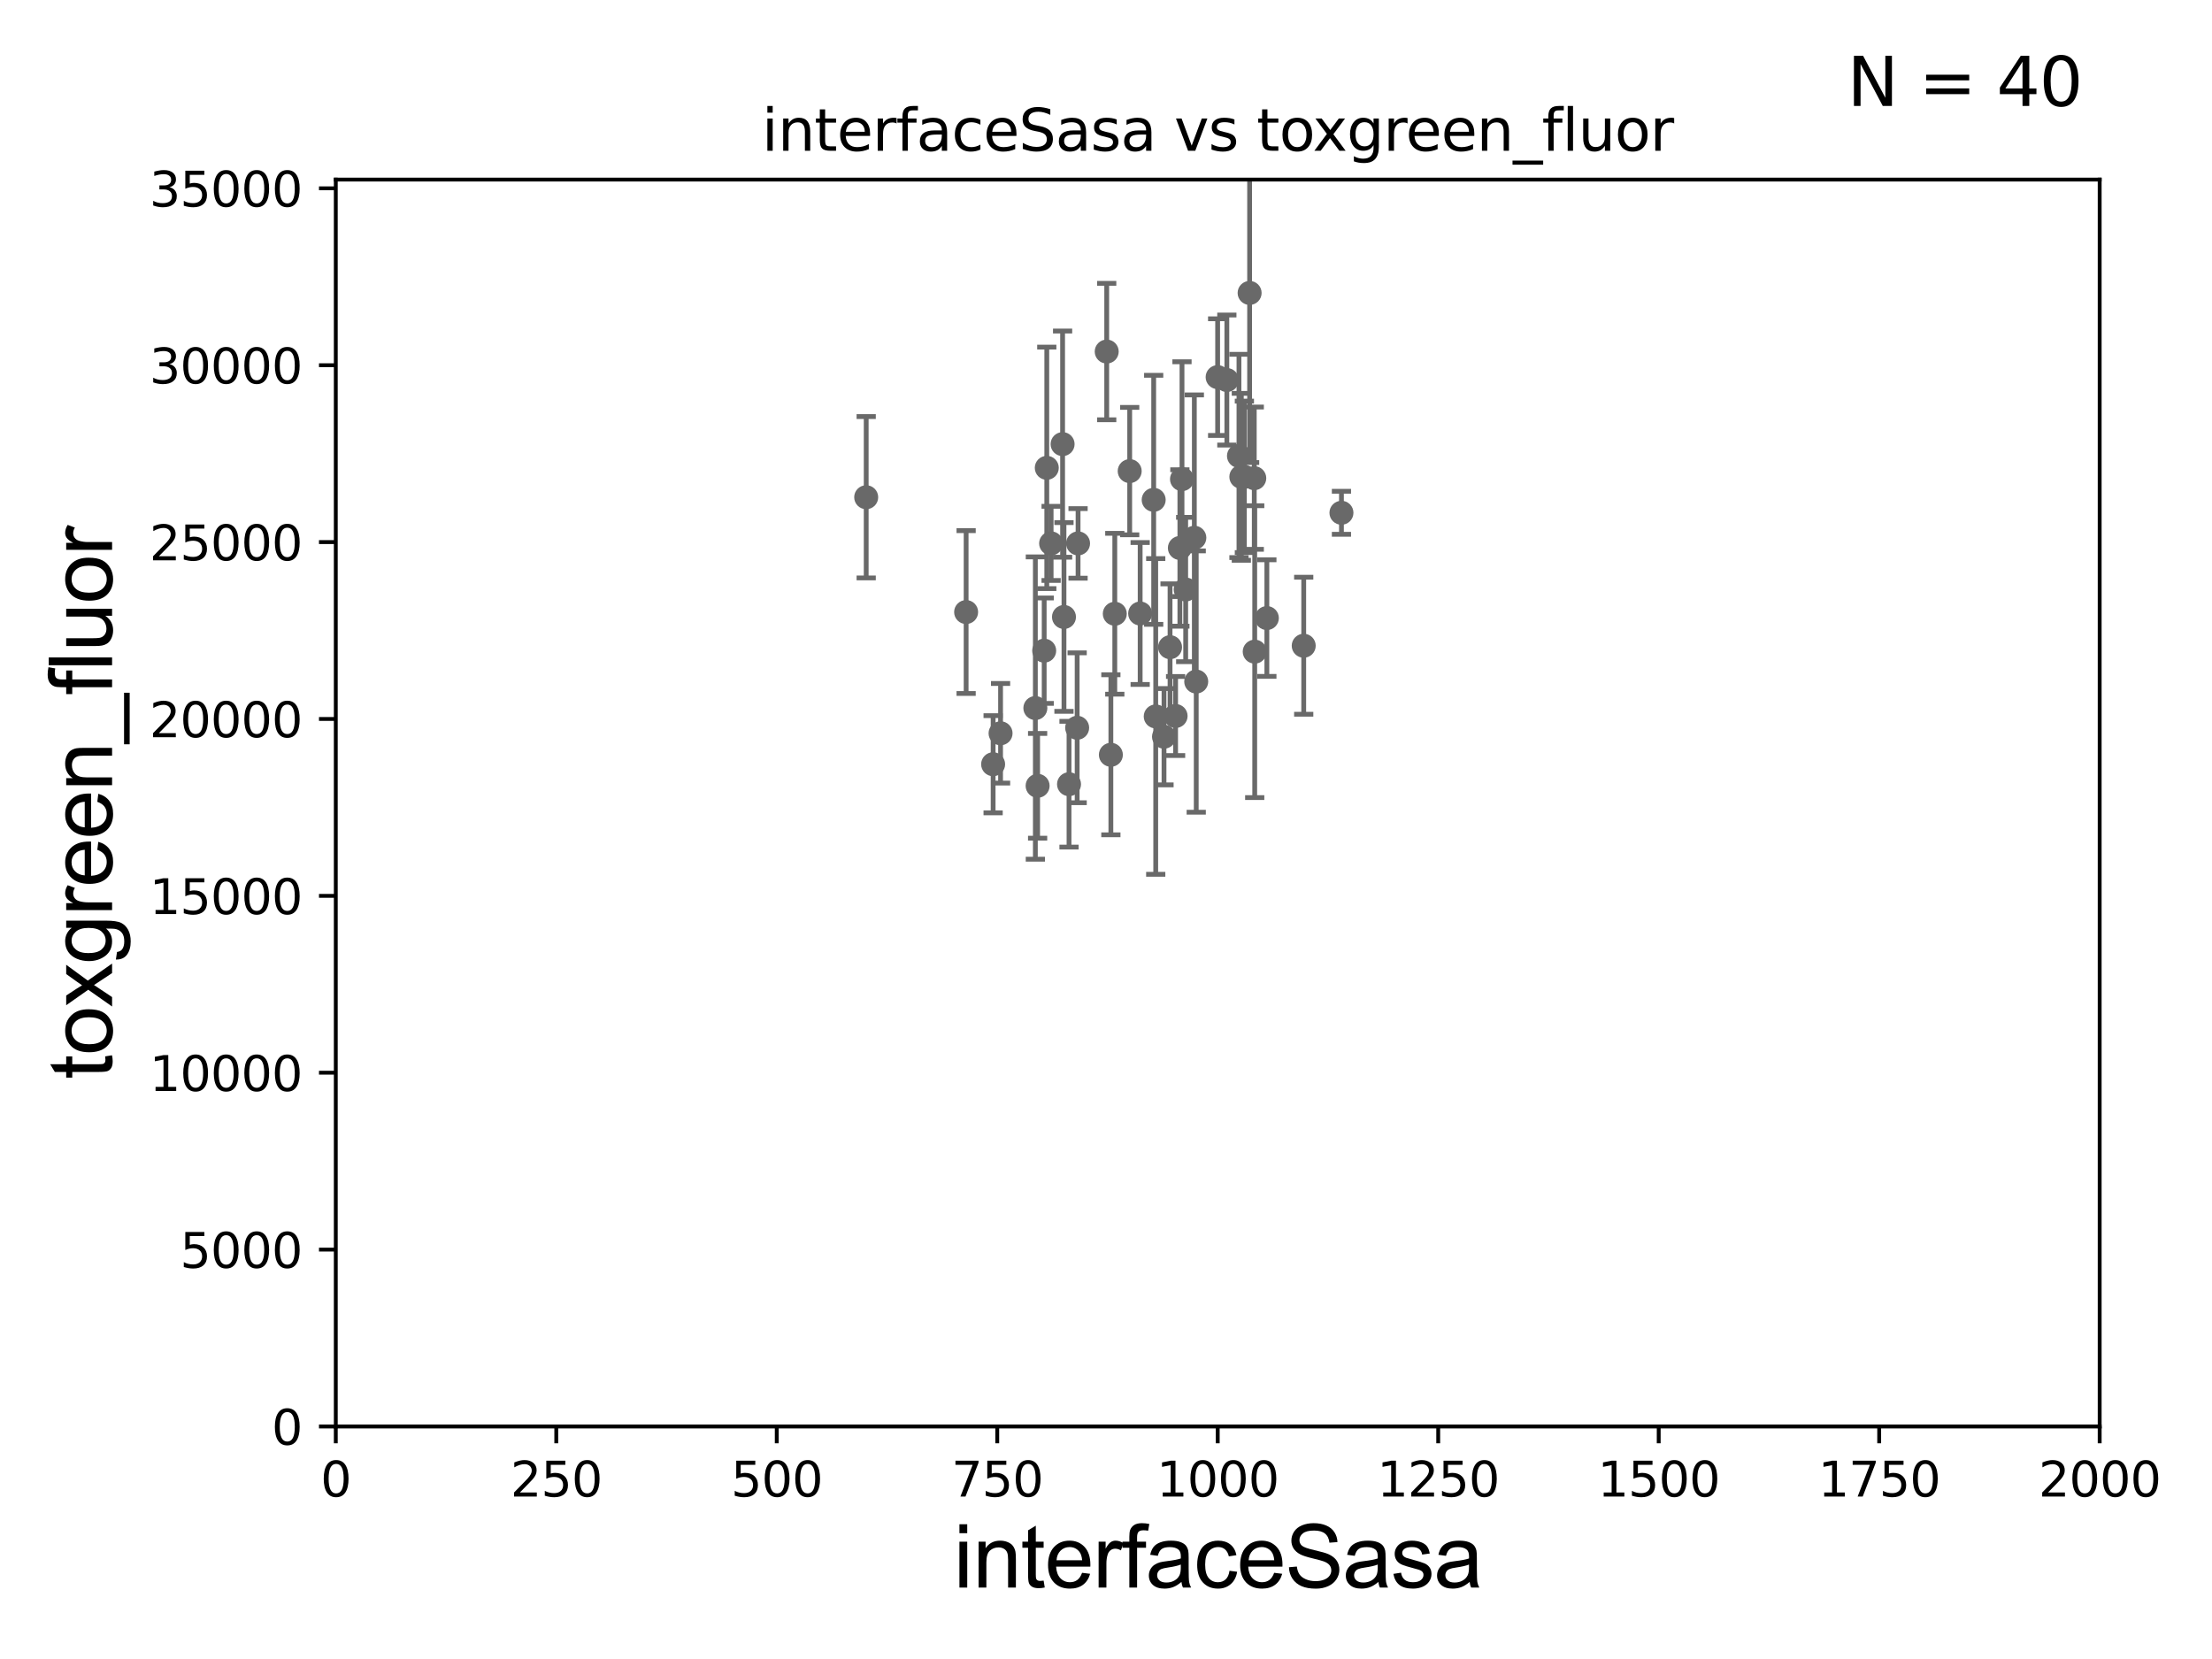 <?xml version="1.0" encoding="utf-8" standalone="no"?>
<!DOCTYPE svg PUBLIC "-//W3C//DTD SVG 1.1//EN"
  "http://www.w3.org/Graphics/SVG/1.1/DTD/svg11.dtd">
<svg xmlns:xlink="http://www.w3.org/1999/xlink" width="460.8pt" height="345.6pt" viewBox="0 0 460.8 345.6" xmlns="http://www.w3.org/2000/svg" version="1.1">
 <defs>
  <style type="text/css">*{stroke-linejoin: round; stroke-linecap: butt}</style>
 </defs>
 <g id="figure_1">
  <g id="patch_1">
   <path d="M 0 345.6 
L 460.8 345.6 
L 460.8 0 
L 0 0 
z
" style="fill: #ffffff"/>
  </g>
  <g id="axes_1">
   <g id="patch_2">
    <path d="M 69.95 297.16 
L 437.4 297.16 
L 437.4 37.411 
L 69.95 37.411 
z
" style="fill: #ffffff"/>
   </g>
   <g id="PathCollection_1">
    <defs>
     <path id="ma2c60689e8" d="M 0 1.118 
C 0.297 1.118 0.581 1 0.791 0.791 
C 1 0.581 1.118 0.297 1.118 0 
C 1.118 -0.297 1 -0.581 0.791 -0.791 
C 0.581 -1 0.297 -1.118 0 -1.118 
C -0.297 -1.118 -0.581 -1 -0.791 -0.791 
C -1 -0.581 -1.118 -0.297 -1.118 0 
C -1.118 0.297 -1 0.581 -0.791 0.791 
C -0.581 1 -0.297 1.118 0 1.118 
z
" style="stroke: #696969"/>
    </defs>
    <g clip-path="url(#p8d3c65d56d)">
     <use xlink:href="#ma2c60689e8" x="258.099" y="94.978" style="fill: #696969; stroke: #696969"/>
     <use xlink:href="#ma2c60689e8" x="218.968" y="113.199" style="fill: #696969; stroke: #696969"/>
     <use xlink:href="#ma2c60689e8" x="235.336" y="98.139" style="fill: #696969; stroke: #696969"/>
     <use xlink:href="#ma2c60689e8" x="180.444" y="103.583" style="fill: #696969; stroke: #696969"/>
     <use xlink:href="#ma2c60689e8" x="244.898" y="149.157" style="fill: #696969; stroke: #696969"/>
     <use xlink:href="#ma2c60689e8" x="221.358" y="92.52" style="fill: #696969; stroke: #696969"/>
     <use xlink:href="#ma2c60689e8" x="206.886" y="159.204" style="fill: #696969; stroke: #696969"/>
     <use xlink:href="#ma2c60689e8" x="263.91" y="128.754" style="fill: #696969; stroke: #696969"/>
     <use xlink:href="#ma2c60689e8" x="224.58" y="113.2" style="fill: #696969; stroke: #696969"/>
     <use xlink:href="#ma2c60689e8" x="217.523" y="135.545" style="fill: #696969; stroke: #696969"/>
     <use xlink:href="#ma2c60689e8" x="271.588" y="134.52" style="fill: #696969; stroke: #696969"/>
     <use xlink:href="#ma2c60689e8" x="253.655" y="78.559" style="fill: #696969; stroke: #696969"/>
     <use xlink:href="#ma2c60689e8" x="216.155" y="163.697" style="fill: #696969; stroke: #696969"/>
     <use xlink:href="#ma2c60689e8" x="243.743" y="134.821" style="fill: #696969; stroke: #696969"/>
     <use xlink:href="#ma2c60689e8" x="224.391" y="151.608" style="fill: #696969; stroke: #696969"/>
     <use xlink:href="#ma2c60689e8" x="261.38" y="135.749" style="fill: #696969; stroke: #696969"/>
     <use xlink:href="#ma2c60689e8" x="221.646" y="128.528" style="fill: #696969; stroke: #696969"/>
     <use xlink:href="#ma2c60689e8" x="240.759" y="149.245" style="fill: #696969; stroke: #696969"/>
     <use xlink:href="#ma2c60689e8" x="218.064" y="97.461" style="fill: #696969; stroke: #696969"/>
     <use xlink:href="#ma2c60689e8" x="242.484" y="153.471" style="fill: #696969; stroke: #696969"/>
     <use xlink:href="#ma2c60689e8" x="222.697" y="163.363" style="fill: #696969; stroke: #696969"/>
     <use xlink:href="#ma2c60689e8" x="208.436" y="152.757" style="fill: #696969; stroke: #696969"/>
     <use xlink:href="#ma2c60689e8" x="230.548" y="73.236" style="fill: #696969; stroke: #696969"/>
     <use xlink:href="#ma2c60689e8" x="232.232" y="127.858" style="fill: #696969; stroke: #696969"/>
     <use xlink:href="#ma2c60689e8" x="246.232" y="99.816" style="fill: #696969; stroke: #696969"/>
     <use xlink:href="#ma2c60689e8" x="248.803" y="112.022" style="fill: #696969; stroke: #696969"/>
     <use xlink:href="#ma2c60689e8" x="247" y="122.805" style="fill: #696969; stroke: #696969"/>
     <use xlink:href="#ma2c60689e8" x="255.575" y="79.167" style="fill: #696969; stroke: #696969"/>
     <use xlink:href="#ma2c60689e8" x="249.196" y="141.982" style="fill: #696969; stroke: #696969"/>
     <use xlink:href="#ma2c60689e8" x="259.227" y="99.335" style="fill: #696969; stroke: #696969"/>
     <use xlink:href="#ma2c60689e8" x="261.287" y="99.614" style="fill: #696969; stroke: #696969"/>
     <use xlink:href="#ma2c60689e8" x="260.318" y="61.025" style="fill: #696969; stroke: #696969"/>
     <use xlink:href="#ma2c60689e8" x="279.448" y="106.821" style="fill: #696969; stroke: #696969"/>
     <use xlink:href="#ma2c60689e8" x="237.516" y="127.804" style="fill: #696969; stroke: #696969"/>
     <use xlink:href="#ma2c60689e8" x="258.593" y="99.328" style="fill: #696969; stroke: #696969"/>
     <use xlink:href="#ma2c60689e8" x="231.415" y="157.235" style="fill: #696969; stroke: #696969"/>
     <use xlink:href="#ma2c60689e8" x="245.79" y="114.153" style="fill: #696969; stroke: #696969"/>
     <use xlink:href="#ma2c60689e8" x="240.333" y="104.123" style="fill: #696969; stroke: #696969"/>
     <use xlink:href="#ma2c60689e8" x="215.684" y="147.5" style="fill: #696969; stroke: #696969"/>
     <use xlink:href="#ma2c60689e8" x="201.262" y="127.504" style="fill: #696969; stroke: #696969"/>
    </g>
   </g>
   <g id="matplotlib.axis_1">
    <g id="xtick_1">
     <g id="line2d_1">
      <defs>
       <path id="me5e6e6f330" d="M 0 0 
L 0 3.5 
" style="stroke: #000000; stroke-width: 0.8"/>
      </defs>
      <g>
       <use xlink:href="#me5e6e6f330" x="69.95" y="297.16" style="stroke: #000000; stroke-width: 0.8"/>
      </g>
     </g>
     <g id="text_1">
      <!-- 0 -->
      <g transform="translate(66.769 311.758)scale(0.1 -0.1)">
       <defs>
        <path id="DejaVuSans-30" d="M 2034 4250 
Q 1547 4250 1301 3770 
Q 1056 3291 1056 2328 
Q 1056 1369 1301 889 
Q 1547 409 2034 409 
Q 2525 409 2770 889 
Q 3016 1369 3016 2328 
Q 3016 3291 2770 3770 
Q 2525 4250 2034 4250 
z
M 2034 4750 
Q 2819 4750 3233 4129 
Q 3647 3509 3647 2328 
Q 3647 1150 3233 529 
Q 2819 -91 2034 -91 
Q 1250 -91 836 529 
Q 422 1150 422 2328 
Q 422 3509 836 4129 
Q 1250 4750 2034 4750 
z
" transform="scale(0.016)"/>
       </defs>
       <use xlink:href="#DejaVuSans-30"/>
      </g>
     </g>
    </g>
    <g id="xtick_2">
     <g id="line2d_2">
      <g>
       <use xlink:href="#me5e6e6f330" x="115.881" y="297.16" style="stroke: #000000; stroke-width: 0.8"/>
      </g>
     </g>
     <g id="text_2">
      <!-- 250 -->
      <g transform="translate(106.338 311.758)scale(0.1 -0.1)">
       <defs>
        <path id="DejaVuSans-32" d="M 1228 531 
L 3431 531 
L 3431 0 
L 469 0 
L 469 531 
Q 828 903 1448 1529 
Q 2069 2156 2228 2338 
Q 2531 2678 2651 2914 
Q 2772 3150 2772 3378 
Q 2772 3750 2511 3984 
Q 2250 4219 1831 4219 
Q 1534 4219 1204 4116 
Q 875 4013 500 3803 
L 500 4441 
Q 881 4594 1212 4672 
Q 1544 4750 1819 4750 
Q 2544 4750 2975 4387 
Q 3406 4025 3406 3419 
Q 3406 3131 3298 2873 
Q 3191 2616 2906 2266 
Q 2828 2175 2409 1742 
Q 1991 1309 1228 531 
z
" transform="scale(0.016)"/>
        <path id="DejaVuSans-35" d="M 691 4666 
L 3169 4666 
L 3169 4134 
L 1269 4134 
L 1269 2991 
Q 1406 3038 1543 3061 
Q 1681 3084 1819 3084 
Q 2600 3084 3056 2656 
Q 3513 2228 3513 1497 
Q 3513 744 3044 326 
Q 2575 -91 1722 -91 
Q 1428 -91 1123 -41 
Q 819 9 494 109 
L 494 744 
Q 775 591 1075 516 
Q 1375 441 1709 441 
Q 2250 441 2565 725 
Q 2881 1009 2881 1497 
Q 2881 1984 2565 2268 
Q 2250 2553 1709 2553 
Q 1456 2553 1204 2497 
Q 953 2441 691 2322 
L 691 4666 
z
" transform="scale(0.016)"/>
       </defs>
       <use xlink:href="#DejaVuSans-32"/>
       <use xlink:href="#DejaVuSans-35" x="63.623"/>
       <use xlink:href="#DejaVuSans-30" x="127.246"/>
      </g>
     </g>
    </g>
    <g id="xtick_3">
     <g id="line2d_3">
      <g>
       <use xlink:href="#me5e6e6f330" x="161.812" y="297.16" style="stroke: #000000; stroke-width: 0.8"/>
      </g>
     </g>
     <g id="text_3">
      <!-- 500 -->
      <g transform="translate(152.269 311.758)scale(0.1 -0.1)">
       <use xlink:href="#DejaVuSans-35"/>
       <use xlink:href="#DejaVuSans-30" x="63.623"/>
       <use xlink:href="#DejaVuSans-30" x="127.246"/>
      </g>
     </g>
    </g>
    <g id="xtick_4">
     <g id="line2d_4">
      <g>
       <use xlink:href="#me5e6e6f330" x="207.744" y="297.16" style="stroke: #000000; stroke-width: 0.8"/>
      </g>
     </g>
     <g id="text_4">
      <!-- 750 -->
      <g transform="translate(198.2 311.758)scale(0.1 -0.1)">
       <defs>
        <path id="DejaVuSans-37" d="M 525 4666 
L 3525 4666 
L 3525 4397 
L 1831 0 
L 1172 0 
L 2766 4134 
L 525 4134 
L 525 4666 
z
" transform="scale(0.016)"/>
       </defs>
       <use xlink:href="#DejaVuSans-37"/>
       <use xlink:href="#DejaVuSans-35" x="63.623"/>
       <use xlink:href="#DejaVuSans-30" x="127.246"/>
      </g>
     </g>
    </g>
    <g id="xtick_5">
     <g id="line2d_5">
      <g>
       <use xlink:href="#me5e6e6f330" x="253.675" y="297.16" style="stroke: #000000; stroke-width: 0.8"/>
      </g>
     </g>
     <g id="text_5">
      <!-- 1000 -->
      <g transform="translate(240.95 311.758)scale(0.1 -0.1)">
       <defs>
        <path id="DejaVuSans-31" d="M 794 531 
L 1825 531 
L 1825 4091 
L 703 3866 
L 703 4441 
L 1819 4666 
L 2450 4666 
L 2450 531 
L 3481 531 
L 3481 0 
L 794 0 
L 794 531 
z
" transform="scale(0.016)"/>
       </defs>
       <use xlink:href="#DejaVuSans-31"/>
       <use xlink:href="#DejaVuSans-30" x="63.623"/>
       <use xlink:href="#DejaVuSans-30" x="127.246"/>
       <use xlink:href="#DejaVuSans-30" x="190.869"/>
      </g>
     </g>
    </g>
    <g id="xtick_6">
     <g id="line2d_6">
      <g>
       <use xlink:href="#me5e6e6f330" x="299.606" y="297.16" style="stroke: #000000; stroke-width: 0.8"/>
      </g>
     </g>
     <g id="text_6">
      <!-- 1250 -->
      <g transform="translate(286.881 311.758)scale(0.1 -0.1)">
       <use xlink:href="#DejaVuSans-31"/>
       <use xlink:href="#DejaVuSans-32" x="63.623"/>
       <use xlink:href="#DejaVuSans-35" x="127.246"/>
       <use xlink:href="#DejaVuSans-30" x="190.869"/>
      </g>
     </g>
    </g>
    <g id="xtick_7">
     <g id="line2d_7">
      <g>
       <use xlink:href="#me5e6e6f330" x="345.538" y="297.16" style="stroke: #000000; stroke-width: 0.8"/>
      </g>
     </g>
     <g id="text_7">
      <!-- 1500 -->
      <g transform="translate(332.812 311.758)scale(0.1 -0.1)">
       <use xlink:href="#DejaVuSans-31"/>
       <use xlink:href="#DejaVuSans-35" x="63.623"/>
       <use xlink:href="#DejaVuSans-30" x="127.246"/>
       <use xlink:href="#DejaVuSans-30" x="190.869"/>
      </g>
     </g>
    </g>
    <g id="xtick_8">
     <g id="line2d_8">
      <g>
       <use xlink:href="#me5e6e6f330" x="391.469" y="297.16" style="stroke: #000000; stroke-width: 0.8"/>
      </g>
     </g>
     <g id="text_8">
      <!-- 1750 -->
      <g transform="translate(378.744 311.758)scale(0.1 -0.1)">
       <use xlink:href="#DejaVuSans-31"/>
       <use xlink:href="#DejaVuSans-37" x="63.623"/>
       <use xlink:href="#DejaVuSans-35" x="127.246"/>
       <use xlink:href="#DejaVuSans-30" x="190.869"/>
      </g>
     </g>
    </g>
    <g id="xtick_9">
     <g id="line2d_9">
      <g>
       <use xlink:href="#me5e6e6f330" x="437.4" y="297.16" style="stroke: #000000; stroke-width: 0.8"/>
      </g>
     </g>
     <g id="text_9">
      <!-- 2000 -->
      <g transform="translate(424.675 311.758)scale(0.1 -0.1)">
       <use xlink:href="#DejaVuSans-32"/>
       <use xlink:href="#DejaVuSans-30" x="63.623"/>
       <use xlink:href="#DejaVuSans-30" x="127.246"/>
       <use xlink:href="#DejaVuSans-30" x="190.869"/>
      </g>
     </g>
    </g>
    <g id="text_10">
     <!-- interfaceSasa -->
     <g transform="translate(198.646 330.722)scale(0.18 -0.18)">
      <defs>
       <path id="ArialMT-69" d="M 425 3934 
L 425 4581 
L 988 4581 
L 988 3934 
L 425 3934 
z
M 425 0 
L 425 3319 
L 988 3319 
L 988 0 
L 425 0 
z
" transform="scale(0.016)"/>
       <path id="ArialMT-6e" d="M 422 0 
L 422 3319 
L 928 3319 
L 928 2847 
Q 1294 3394 1984 3394 
Q 2284 3394 2536 3286 
Q 2788 3178 2913 3003 
Q 3038 2828 3088 2588 
Q 3119 2431 3119 2041 
L 3119 0 
L 2556 0 
L 2556 2019 
Q 2556 2363 2490 2533 
Q 2425 2703 2258 2804 
Q 2091 2906 1866 2906 
Q 1506 2906 1245 2678 
Q 984 2450 984 1813 
L 984 0 
L 422 0 
z
" transform="scale(0.016)"/>
       <path id="ArialMT-74" d="M 1650 503 
L 1731 6 
Q 1494 -44 1306 -44 
Q 1000 -44 831 53 
Q 663 150 594 308 
Q 525 466 525 972 
L 525 2881 
L 113 2881 
L 113 3319 
L 525 3319 
L 525 4141 
L 1084 4478 
L 1084 3319 
L 1650 3319 
L 1650 2881 
L 1084 2881 
L 1084 941 
Q 1084 700 1114 631 
Q 1144 563 1211 522 
Q 1278 481 1403 481 
Q 1497 481 1650 503 
z
" transform="scale(0.016)"/>
       <path id="ArialMT-65" d="M 2694 1069 
L 3275 997 
Q 3138 488 2766 206 
Q 2394 -75 1816 -75 
Q 1088 -75 661 373 
Q 234 822 234 1631 
Q 234 2469 665 2931 
Q 1097 3394 1784 3394 
Q 2450 3394 2872 2941 
Q 3294 2488 3294 1666 
Q 3294 1616 3291 1516 
L 816 1516 
Q 847 969 1125 678 
Q 1403 388 1819 388 
Q 2128 388 2347 550 
Q 2566 713 2694 1069 
z
M 847 1978 
L 2700 1978 
Q 2663 2397 2488 2606 
Q 2219 2931 1791 2931 
Q 1403 2931 1139 2672 
Q 875 2413 847 1978 
z
" transform="scale(0.016)"/>
       <path id="ArialMT-72" d="M 416 0 
L 416 3319 
L 922 3319 
L 922 2816 
Q 1116 3169 1280 3281 
Q 1444 3394 1641 3394 
Q 1925 3394 2219 3213 
L 2025 2691 
Q 1819 2813 1613 2813 
Q 1428 2813 1281 2702 
Q 1134 2591 1072 2394 
Q 978 2094 978 1738 
L 978 0 
L 416 0 
z
" transform="scale(0.016)"/>
       <path id="ArialMT-66" d="M 556 0 
L 556 2881 
L 59 2881 
L 59 3319 
L 556 3319 
L 556 3672 
Q 556 4006 616 4169 
Q 697 4388 901 4523 
Q 1106 4659 1475 4659 
Q 1713 4659 2000 4603 
L 1916 4113 
Q 1741 4144 1584 4144 
Q 1328 4144 1222 4034 
Q 1116 3925 1116 3625 
L 1116 3319 
L 1763 3319 
L 1763 2881 
L 1116 2881 
L 1116 0 
L 556 0 
z
" transform="scale(0.016)"/>
       <path id="ArialMT-61" d="M 2588 409 
Q 2275 144 1986 34 
Q 1697 -75 1366 -75 
Q 819 -75 525 192 
Q 231 459 231 875 
Q 231 1119 342 1320 
Q 453 1522 633 1644 
Q 813 1766 1038 1828 
Q 1203 1872 1538 1913 
Q 2219 1994 2541 2106 
Q 2544 2222 2544 2253 
Q 2544 2597 2384 2738 
Q 2169 2928 1744 2928 
Q 1347 2928 1158 2789 
Q 969 2650 878 2297 
L 328 2372 
Q 403 2725 575 2942 
Q 747 3159 1072 3276 
Q 1397 3394 1825 3394 
Q 2250 3394 2515 3294 
Q 2781 3194 2906 3042 
Q 3031 2891 3081 2659 
Q 3109 2516 3109 2141 
L 3109 1391 
Q 3109 606 3145 398 
Q 3181 191 3288 0 
L 2700 0 
Q 2613 175 2588 409 
z
M 2541 1666 
Q 2234 1541 1622 1453 
Q 1275 1403 1131 1340 
Q 988 1278 909 1158 
Q 831 1038 831 891 
Q 831 666 1001 516 
Q 1172 366 1500 366 
Q 1825 366 2078 508 
Q 2331 650 2450 897 
Q 2541 1088 2541 1459 
L 2541 1666 
z
" transform="scale(0.016)"/>
       <path id="ArialMT-63" d="M 2588 1216 
L 3141 1144 
Q 3050 572 2676 248 
Q 2303 -75 1759 -75 
Q 1078 -75 664 370 
Q 250 816 250 1647 
Q 250 2184 428 2587 
Q 606 2991 970 3192 
Q 1334 3394 1763 3394 
Q 2303 3394 2647 3120 
Q 2991 2847 3088 2344 
L 2541 2259 
Q 2463 2594 2264 2762 
Q 2066 2931 1784 2931 
Q 1359 2931 1093 2626 
Q 828 2322 828 1663 
Q 828 994 1084 691 
Q 1341 388 1753 388 
Q 2084 388 2306 591 
Q 2528 794 2588 1216 
z
" transform="scale(0.016)"/>
       <path id="ArialMT-53" d="M 288 1472 
L 859 1522 
Q 900 1178 1048 958 
Q 1197 738 1509 602 
Q 1822 466 2213 466 
Q 2559 466 2825 569 
Q 3091 672 3220 851 
Q 3350 1031 3350 1244 
Q 3350 1459 3225 1620 
Q 3100 1781 2813 1891 
Q 2628 1963 1997 2114 
Q 1366 2266 1113 2400 
Q 784 2572 623 2826 
Q 463 3081 463 3397 
Q 463 3744 659 4045 
Q 856 4347 1234 4503 
Q 1613 4659 2075 4659 
Q 2584 4659 2973 4495 
Q 3363 4331 3572 4012 
Q 3781 3694 3797 3291 
L 3216 3247 
Q 3169 3681 2898 3903 
Q 2628 4125 2100 4125 
Q 1550 4125 1298 3923 
Q 1047 3722 1047 3438 
Q 1047 3191 1225 3031 
Q 1400 2872 2139 2705 
Q 2878 2538 3153 2413 
Q 3553 2228 3743 1945 
Q 3934 1663 3934 1294 
Q 3934 928 3725 604 
Q 3516 281 3123 101 
Q 2731 -78 2241 -78 
Q 1619 -78 1198 103 
Q 778 284 539 648 
Q 300 1013 288 1472 
z
" transform="scale(0.016)"/>
       <path id="ArialMT-73" d="M 197 991 
L 753 1078 
Q 800 744 1014 566 
Q 1228 388 1613 388 
Q 2000 388 2187 545 
Q 2375 703 2375 916 
Q 2375 1106 2209 1216 
Q 2094 1291 1634 1406 
Q 1016 1563 777 1677 
Q 538 1791 414 1992 
Q 291 2194 291 2438 
Q 291 2659 392 2848 
Q 494 3038 669 3163 
Q 800 3259 1026 3326 
Q 1253 3394 1513 3394 
Q 1903 3394 2198 3281 
Q 2494 3169 2634 2976 
Q 2775 2784 2828 2463 
L 2278 2388 
Q 2241 2644 2061 2787 
Q 1881 2931 1553 2931 
Q 1166 2931 1000 2803 
Q 834 2675 834 2503 
Q 834 2394 903 2306 
Q 972 2216 1119 2156 
Q 1203 2125 1616 2013 
Q 2213 1853 2448 1751 
Q 2684 1650 2818 1456 
Q 2953 1263 2953 975 
Q 2953 694 2789 445 
Q 2625 197 2315 61 
Q 2006 -75 1616 -75 
Q 969 -75 630 194 
Q 291 463 197 991 
z
" transform="scale(0.016)"/>
      </defs>
      <use xlink:href="#ArialMT-69"/>
      <use xlink:href="#ArialMT-6e" x="22.217"/>
      <use xlink:href="#ArialMT-74" x="77.832"/>
      <use xlink:href="#ArialMT-65" x="105.615"/>
      <use xlink:href="#ArialMT-72" x="161.23"/>
      <use xlink:href="#ArialMT-66" x="194.531"/>
      <use xlink:href="#ArialMT-61" x="222.314"/>
      <use xlink:href="#ArialMT-63" x="277.93"/>
      <use xlink:href="#ArialMT-65" x="327.93"/>
      <use xlink:href="#ArialMT-53" x="383.545"/>
      <use xlink:href="#ArialMT-61" x="450.244"/>
      <use xlink:href="#ArialMT-73" x="505.859"/>
      <use xlink:href="#ArialMT-61" x="555.859"/>
     </g>
    </g>
   </g>
   <g id="matplotlib.axis_2">
    <g id="ytick_1">
     <g id="line2d_10">
      <defs>
       <path id="mae3d46221b" d="M 0 0 
L -3.5 0 
" style="stroke: #000000; stroke-width: 0.8"/>
      </defs>
      <g>
       <use xlink:href="#mae3d46221b" x="69.95" y="297.16" style="stroke: #000000; stroke-width: 0.8"/>
      </g>
     </g>
     <g id="text_11">
      <!-- 0 -->
      <g transform="translate(56.587 300.959)scale(0.1 -0.1)">
       <use xlink:href="#DejaVuSans-30"/>
      </g>
     </g>
    </g>
    <g id="ytick_2">
     <g id="line2d_11">
      <g>
       <use xlink:href="#mae3d46221b" x="69.95" y="260.313" style="stroke: #000000; stroke-width: 0.8"/>
      </g>
     </g>
     <g id="text_12">
      <!-- 5000 -->
      <g transform="translate(37.5 264.112)scale(0.1 -0.1)">
       <use xlink:href="#DejaVuSans-35"/>
       <use xlink:href="#DejaVuSans-30" x="63.623"/>
       <use xlink:href="#DejaVuSans-30" x="127.246"/>
       <use xlink:href="#DejaVuSans-30" x="190.869"/>
      </g>
     </g>
    </g>
    <g id="ytick_3">
     <g id="line2d_12">
      <g>
       <use xlink:href="#mae3d46221b" x="69.95" y="223.467" style="stroke: #000000; stroke-width: 0.8"/>
      </g>
     </g>
     <g id="text_13">
      <!-- 10000 -->
      <g transform="translate(31.137 227.266)scale(0.1 -0.1)">
       <use xlink:href="#DejaVuSans-31"/>
       <use xlink:href="#DejaVuSans-30" x="63.623"/>
       <use xlink:href="#DejaVuSans-30" x="127.246"/>
       <use xlink:href="#DejaVuSans-30" x="190.869"/>
       <use xlink:href="#DejaVuSans-30" x="254.492"/>
      </g>
     </g>
    </g>
    <g id="ytick_4">
     <g id="line2d_13">
      <g>
       <use xlink:href="#mae3d46221b" x="69.95" y="186.62" style="stroke: #000000; stroke-width: 0.8"/>
      </g>
     </g>
     <g id="text_14">
      <!-- 15000 -->
      <g transform="translate(31.137 190.419)scale(0.1 -0.1)">
       <use xlink:href="#DejaVuSans-31"/>
       <use xlink:href="#DejaVuSans-35" x="63.623"/>
       <use xlink:href="#DejaVuSans-30" x="127.246"/>
       <use xlink:href="#DejaVuSans-30" x="190.869"/>
       <use xlink:href="#DejaVuSans-30" x="254.492"/>
      </g>
     </g>
    </g>
    <g id="ytick_5">
     <g id="line2d_14">
      <g>
       <use xlink:href="#mae3d46221b" x="69.95" y="149.773" style="stroke: #000000; stroke-width: 0.8"/>
      </g>
     </g>
     <g id="text_15">
      <!-- 20000 -->
      <g transform="translate(31.137 153.572)scale(0.1 -0.1)">
       <use xlink:href="#DejaVuSans-32"/>
       <use xlink:href="#DejaVuSans-30" x="63.623"/>
       <use xlink:href="#DejaVuSans-30" x="127.246"/>
       <use xlink:href="#DejaVuSans-30" x="190.869"/>
       <use xlink:href="#DejaVuSans-30" x="254.492"/>
      </g>
     </g>
    </g>
    <g id="ytick_6">
     <g id="line2d_15">
      <g>
       <use xlink:href="#mae3d46221b" x="69.95" y="112.926" style="stroke: #000000; stroke-width: 0.8"/>
      </g>
     </g>
     <g id="text_16">
      <!-- 25000 -->
      <g transform="translate(31.137 116.726)scale(0.1 -0.1)">
       <use xlink:href="#DejaVuSans-32"/>
       <use xlink:href="#DejaVuSans-35" x="63.623"/>
       <use xlink:href="#DejaVuSans-30" x="127.246"/>
       <use xlink:href="#DejaVuSans-30" x="190.869"/>
       <use xlink:href="#DejaVuSans-30" x="254.492"/>
      </g>
     </g>
    </g>
    <g id="ytick_7">
     <g id="line2d_16">
      <g>
       <use xlink:href="#mae3d46221b" x="69.95" y="76.08" style="stroke: #000000; stroke-width: 0.8"/>
      </g>
     </g>
     <g id="text_17">
      <!-- 30000 -->
      <g transform="translate(31.137 79.879)scale(0.1 -0.1)">
       <defs>
        <path id="DejaVuSans-33" d="M 2597 2516 
Q 3050 2419 3304 2112 
Q 3559 1806 3559 1356 
Q 3559 666 3084 287 
Q 2609 -91 1734 -91 
Q 1441 -91 1130 -33 
Q 819 25 488 141 
L 488 750 
Q 750 597 1062 519 
Q 1375 441 1716 441 
Q 2309 441 2620 675 
Q 2931 909 2931 1356 
Q 2931 1769 2642 2001 
Q 2353 2234 1838 2234 
L 1294 2234 
L 1294 2753 
L 1863 2753 
Q 2328 2753 2575 2939 
Q 2822 3125 2822 3475 
Q 2822 3834 2567 4026 
Q 2313 4219 1838 4219 
Q 1578 4219 1281 4162 
Q 984 4106 628 3988 
L 628 4550 
Q 988 4650 1302 4700 
Q 1616 4750 1894 4750 
Q 2613 4750 3031 4423 
Q 3450 4097 3450 3541 
Q 3450 3153 3228 2886 
Q 3006 2619 2597 2516 
z
" transform="scale(0.016)"/>
       </defs>
       <use xlink:href="#DejaVuSans-33"/>
       <use xlink:href="#DejaVuSans-30" x="63.623"/>
       <use xlink:href="#DejaVuSans-30" x="127.246"/>
       <use xlink:href="#DejaVuSans-30" x="190.869"/>
       <use xlink:href="#DejaVuSans-30" x="254.492"/>
      </g>
     </g>
    </g>
    <g id="ytick_8">
     <g id="line2d_17">
      <g>
       <use xlink:href="#mae3d46221b" x="69.95" y="39.233" style="stroke: #000000; stroke-width: 0.8"/>
      </g>
     </g>
     <g id="text_18">
      <!-- 35000 -->
      <g transform="translate(31.137 43.032)scale(0.1 -0.1)">
       <use xlink:href="#DejaVuSans-33"/>
       <use xlink:href="#DejaVuSans-35" x="63.623"/>
       <use xlink:href="#DejaVuSans-30" x="127.246"/>
       <use xlink:href="#DejaVuSans-30" x="190.869"/>
       <use xlink:href="#DejaVuSans-30" x="254.492"/>
      </g>
     </g>
    </g>
    <g id="text_19">
     <!-- toxgreen_fluor -->
     <g transform="translate(23.349 224.818)rotate(-90)scale(0.18 -0.18)">
      <defs>
       <path id="ArialMT-6f" d="M 213 1659 
Q 213 2581 725 3025 
Q 1153 3394 1769 3394 
Q 2453 3394 2887 2945 
Q 3322 2497 3322 1706 
Q 3322 1066 3130 698 
Q 2938 331 2570 128 
Q 2203 -75 1769 -75 
Q 1072 -75 642 372 
Q 213 819 213 1659 
z
M 791 1659 
Q 791 1022 1069 705 
Q 1347 388 1769 388 
Q 2188 388 2466 706 
Q 2744 1025 2744 1678 
Q 2744 2294 2464 2611 
Q 2184 2928 1769 2928 
Q 1347 2928 1069 2612 
Q 791 2297 791 1659 
z
" transform="scale(0.016)"/>
       <path id="ArialMT-78" d="M 47 0 
L 1259 1725 
L 138 3319 
L 841 3319 
L 1350 2541 
Q 1494 2319 1581 2169 
Q 1719 2375 1834 2534 
L 2394 3319 
L 3066 3319 
L 1919 1756 
L 3153 0 
L 2463 0 
L 1781 1031 
L 1600 1309 
L 728 0 
L 47 0 
z
" transform="scale(0.016)"/>
       <path id="ArialMT-67" d="M 319 -275 
L 866 -356 
Q 900 -609 1056 -725 
Q 1266 -881 1628 -881 
Q 2019 -881 2231 -725 
Q 2444 -569 2519 -288 
Q 2563 -116 2559 434 
Q 2191 0 1641 0 
Q 956 0 581 494 
Q 206 988 206 1678 
Q 206 2153 378 2554 
Q 550 2956 876 3175 
Q 1203 3394 1644 3394 
Q 2231 3394 2613 2919 
L 2613 3319 
L 3131 3319 
L 3131 450 
Q 3131 -325 2973 -648 
Q 2816 -972 2473 -1159 
Q 2131 -1347 1631 -1347 
Q 1038 -1347 672 -1080 
Q 306 -813 319 -275 
z
M 784 1719 
Q 784 1066 1043 766 
Q 1303 466 1694 466 
Q 2081 466 2343 764 
Q 2606 1063 2606 1700 
Q 2606 2309 2336 2618 
Q 2066 2928 1684 2928 
Q 1309 2928 1046 2623 
Q 784 2319 784 1719 
z
" transform="scale(0.016)"/>
       <path id="ArialMT-5f" d="M -97 -1272 
L -97 -866 
L 3631 -866 
L 3631 -1272 
L -97 -1272 
z
" transform="scale(0.016)"/>
       <path id="ArialMT-6c" d="M 409 0 
L 409 4581 
L 972 4581 
L 972 0 
L 409 0 
z
" transform="scale(0.016)"/>
       <path id="ArialMT-75" d="M 2597 0 
L 2597 488 
Q 2209 -75 1544 -75 
Q 1250 -75 995 37 
Q 741 150 617 320 
Q 494 491 444 738 
Q 409 903 409 1263 
L 409 3319 
L 972 3319 
L 972 1478 
Q 972 1038 1006 884 
Q 1059 663 1231 536 
Q 1403 409 1656 409 
Q 1909 409 2131 539 
Q 2353 669 2445 892 
Q 2538 1116 2538 1541 
L 2538 3319 
L 3100 3319 
L 3100 0 
L 2597 0 
z
" transform="scale(0.016)"/>
      </defs>
      <use xlink:href="#ArialMT-74"/>
      <use xlink:href="#ArialMT-6f" x="27.783"/>
      <use xlink:href="#ArialMT-78" x="83.398"/>
      <use xlink:href="#ArialMT-67" x="133.398"/>
      <use xlink:href="#ArialMT-72" x="189.014"/>
      <use xlink:href="#ArialMT-65" x="222.314"/>
      <use xlink:href="#ArialMT-65" x="277.93"/>
      <use xlink:href="#ArialMT-6e" x="333.545"/>
      <use xlink:href="#ArialMT-5f" x="389.16"/>
      <use xlink:href="#ArialMT-66" x="444.775"/>
      <use xlink:href="#ArialMT-6c" x="472.559"/>
      <use xlink:href="#ArialMT-75" x="494.775"/>
      <use xlink:href="#ArialMT-6f" x="550.391"/>
      <use xlink:href="#ArialMT-72" x="606.006"/>
     </g>
    </g>
   </g>
   <g id="LineCollection_1">
    <path d="M 258.099 116.151 
L 258.099 73.806 
" clip-path="url(#p8d3c65d56d)" style="fill: none; stroke: #696969"/>
    <path d="M 218.968 120.924 
L 218.968 105.473 
" clip-path="url(#p8d3c65d56d)" style="fill: none; stroke: #696969"/>
    <path d="M 235.336 111.411 
L 235.336 84.868 
" clip-path="url(#p8d3c65d56d)" style="fill: none; stroke: #696969"/>
    <path d="M 180.444 120.391 
L 180.444 86.776 
" clip-path="url(#p8d3c65d56d)" style="fill: none; stroke: #696969"/>
    <path d="M 244.898 157.392 
L 244.898 140.923 
" clip-path="url(#p8d3c65d56d)" style="fill: none; stroke: #696969"/>
    <path d="M 221.358 116.081 
L 221.358 68.96 
" clip-path="url(#p8d3c65d56d)" style="fill: none; stroke: #696969"/>
    <path d="M 206.886 169.327 
L 206.886 149.081 
" clip-path="url(#p8d3c65d56d)" style="fill: none; stroke: #696969"/>
    <path d="M 263.91 140.897 
L 263.91 116.611 
" clip-path="url(#p8d3c65d56d)" style="fill: none; stroke: #696969"/>
    <path d="M 224.58 120.445 
L 224.58 105.956 
" clip-path="url(#p8d3c65d56d)" style="fill: none; stroke: #696969"/>
    <path d="M 217.523 146.524 
L 217.523 124.566 
" clip-path="url(#p8d3c65d56d)" style="fill: none; stroke: #696969"/>
    <path d="M 271.588 148.791 
L 271.588 120.248 
" clip-path="url(#p8d3c65d56d)" style="fill: none; stroke: #696969"/>
    <path d="M 253.655 90.71 
L 253.655 66.407 
" clip-path="url(#p8d3c65d56d)" style="fill: none; stroke: #696969"/>
    <path d="M 216.155 174.604 
L 216.155 152.79 
" clip-path="url(#p8d3c65d56d)" style="fill: none; stroke: #696969"/>
    <path d="M 243.743 148.013 
L 243.743 121.628 
" clip-path="url(#p8d3c65d56d)" style="fill: none; stroke: #696969"/>
    <path d="M 224.391 167.218 
L 224.391 135.999 
" clip-path="url(#p8d3c65d56d)" style="fill: none; stroke: #696969"/>
    <path d="M 261.38 166.151 
L 261.38 105.348 
" clip-path="url(#p8d3c65d56d)" style="fill: none; stroke: #696969"/>
    <path d="M 221.646 148.187 
L 221.646 108.869 
" clip-path="url(#p8d3c65d56d)" style="fill: none; stroke: #696969"/>
    <path d="M 240.759 182.133 
L 240.759 116.358 
" clip-path="url(#p8d3c65d56d)" style="fill: none; stroke: #696969"/>
    <path d="M 218.064 122.618 
L 218.064 72.305 
" clip-path="url(#p8d3c65d56d)" style="fill: none; stroke: #696969"/>
    <path d="M 242.484 163.505 
L 242.484 143.438 
" clip-path="url(#p8d3c65d56d)" style="fill: none; stroke: #696969"/>
    <path d="M 222.697 176.463 
L 222.697 150.262 
" clip-path="url(#p8d3c65d56d)" style="fill: none; stroke: #696969"/>
    <path d="M 208.436 163.132 
L 208.436 142.383 
" clip-path="url(#p8d3c65d56d)" style="fill: none; stroke: #696969"/>
    <path d="M 230.548 87.444 
L 230.548 59.027 
" clip-path="url(#p8d3c65d56d)" style="fill: none; stroke: #696969"/>
    <path d="M 232.232 144.611 
L 232.232 111.105 
" clip-path="url(#p8d3c65d56d)" style="fill: none; stroke: #696969"/>
    <path d="M 246.232 124.269 
L 246.232 75.362 
" clip-path="url(#p8d3c65d56d)" style="fill: none; stroke: #696969"/>
    <path d="M 248.803 141.774 
L 248.803 82.269 
" clip-path="url(#p8d3c65d56d)" style="fill: none; stroke: #696969"/>
    <path d="M 247 137.84 
L 247 107.77 
" clip-path="url(#p8d3c65d56d)" style="fill: none; stroke: #696969"/>
    <path d="M 255.575 92.714 
L 255.575 65.62 
" clip-path="url(#p8d3c65d56d)" style="fill: none; stroke: #696969"/>
    <path d="M 249.196 169.197 
L 249.196 114.767 
" clip-path="url(#p8d3c65d56d)" style="fill: none; stroke: #696969"/>
    <path d="M 259.227 115.11 
L 259.227 83.56 
" clip-path="url(#p8d3c65d56d)" style="fill: none; stroke: #696969"/>
    <path d="M 261.287 114.436 
L 261.287 84.791 
" clip-path="url(#p8d3c65d56d)" style="fill: none; stroke: #696969"/>
    <path d="M 260.318 96.355 
L 260.318 25.695 
" clip-path="url(#p8d3c65d56d)" style="fill: none; stroke: #696969"/>
    <path d="M 279.448 111.305 
L 279.448 102.337 
" clip-path="url(#p8d3c65d56d)" style="fill: none; stroke: #696969"/>
    <path d="M 237.516 142.585 
L 237.516 113.023 
" clip-path="url(#p8d3c65d56d)" style="fill: none; stroke: #696969"/>
    <path d="M 258.593 116.714 
L 258.593 81.941 
" clip-path="url(#p8d3c65d56d)" style="fill: none; stroke: #696969"/>
    <path d="M 231.415 173.908 
L 231.415 140.562 
" clip-path="url(#p8d3c65d56d)" style="fill: none; stroke: #696969"/>
    <path d="M 245.79 130.45 
L 245.79 97.856 
" clip-path="url(#p8d3c65d56d)" style="fill: none; stroke: #696969"/>
    <path d="M 240.333 130.062 
L 240.333 78.185 
" clip-path="url(#p8d3c65d56d)" style="fill: none; stroke: #696969"/>
    <path d="M 215.684 178.987 
L 215.684 116.012 
" clip-path="url(#p8d3c65d56d)" style="fill: none; stroke: #696969"/>
    <path d="M 201.262 144.466 
L 201.262 110.543 
" clip-path="url(#p8d3c65d56d)" style="fill: none; stroke: #696969"/>
   </g>
   <g id="line2d_18">
    <defs>
     <path id="mc4b9d6ad0a" d="M 2 0 
L -2 -0 
" style="stroke: #696969"/>
    </defs>
    <g clip-path="url(#p8d3c65d56d)">
     <use xlink:href="#mc4b9d6ad0a" x="258.099" y="116.151" style="fill: #696969; stroke: #696969"/>
     <use xlink:href="#mc4b9d6ad0a" x="218.968" y="120.924" style="fill: #696969; stroke: #696969"/>
     <use xlink:href="#mc4b9d6ad0a" x="235.336" y="111.411" style="fill: #696969; stroke: #696969"/>
     <use xlink:href="#mc4b9d6ad0a" x="180.444" y="120.391" style="fill: #696969; stroke: #696969"/>
     <use xlink:href="#mc4b9d6ad0a" x="244.898" y="157.392" style="fill: #696969; stroke: #696969"/>
     <use xlink:href="#mc4b9d6ad0a" x="221.358" y="116.081" style="fill: #696969; stroke: #696969"/>
     <use xlink:href="#mc4b9d6ad0a" x="206.886" y="169.327" style="fill: #696969; stroke: #696969"/>
     <use xlink:href="#mc4b9d6ad0a" x="263.91" y="140.897" style="fill: #696969; stroke: #696969"/>
     <use xlink:href="#mc4b9d6ad0a" x="224.58" y="120.445" style="fill: #696969; stroke: #696969"/>
     <use xlink:href="#mc4b9d6ad0a" x="217.523" y="146.524" style="fill: #696969; stroke: #696969"/>
     <use xlink:href="#mc4b9d6ad0a" x="271.588" y="148.791" style="fill: #696969; stroke: #696969"/>
     <use xlink:href="#mc4b9d6ad0a" x="253.655" y="90.71" style="fill: #696969; stroke: #696969"/>
     <use xlink:href="#mc4b9d6ad0a" x="216.155" y="174.604" style="fill: #696969; stroke: #696969"/>
     <use xlink:href="#mc4b9d6ad0a" x="243.743" y="148.013" style="fill: #696969; stroke: #696969"/>
     <use xlink:href="#mc4b9d6ad0a" x="224.391" y="167.218" style="fill: #696969; stroke: #696969"/>
     <use xlink:href="#mc4b9d6ad0a" x="261.38" y="166.151" style="fill: #696969; stroke: #696969"/>
     <use xlink:href="#mc4b9d6ad0a" x="221.646" y="148.187" style="fill: #696969; stroke: #696969"/>
     <use xlink:href="#mc4b9d6ad0a" x="240.759" y="182.133" style="fill: #696969; stroke: #696969"/>
     <use xlink:href="#mc4b9d6ad0a" x="218.064" y="122.618" style="fill: #696969; stroke: #696969"/>
     <use xlink:href="#mc4b9d6ad0a" x="242.484" y="163.505" style="fill: #696969; stroke: #696969"/>
     <use xlink:href="#mc4b9d6ad0a" x="222.697" y="176.463" style="fill: #696969; stroke: #696969"/>
     <use xlink:href="#mc4b9d6ad0a" x="208.436" y="163.132" style="fill: #696969; stroke: #696969"/>
     <use xlink:href="#mc4b9d6ad0a" x="230.548" y="87.444" style="fill: #696969; stroke: #696969"/>
     <use xlink:href="#mc4b9d6ad0a" x="232.232" y="144.611" style="fill: #696969; stroke: #696969"/>
     <use xlink:href="#mc4b9d6ad0a" x="246.232" y="124.269" style="fill: #696969; stroke: #696969"/>
     <use xlink:href="#mc4b9d6ad0a" x="248.803" y="141.774" style="fill: #696969; stroke: #696969"/>
     <use xlink:href="#mc4b9d6ad0a" x="247" y="137.84" style="fill: #696969; stroke: #696969"/>
     <use xlink:href="#mc4b9d6ad0a" x="255.575" y="92.714" style="fill: #696969; stroke: #696969"/>
     <use xlink:href="#mc4b9d6ad0a" x="249.196" y="169.197" style="fill: #696969; stroke: #696969"/>
     <use xlink:href="#mc4b9d6ad0a" x="259.227" y="115.11" style="fill: #696969; stroke: #696969"/>
     <use xlink:href="#mc4b9d6ad0a" x="261.287" y="114.436" style="fill: #696969; stroke: #696969"/>
     <use xlink:href="#mc4b9d6ad0a" x="260.318" y="96.355" style="fill: #696969; stroke: #696969"/>
     <use xlink:href="#mc4b9d6ad0a" x="279.448" y="111.305" style="fill: #696969; stroke: #696969"/>
     <use xlink:href="#mc4b9d6ad0a" x="237.516" y="142.585" style="fill: #696969; stroke: #696969"/>
     <use xlink:href="#mc4b9d6ad0a" x="258.593" y="116.714" style="fill: #696969; stroke: #696969"/>
     <use xlink:href="#mc4b9d6ad0a" x="231.415" y="173.908" style="fill: #696969; stroke: #696969"/>
     <use xlink:href="#mc4b9d6ad0a" x="245.79" y="130.45" style="fill: #696969; stroke: #696969"/>
     <use xlink:href="#mc4b9d6ad0a" x="240.333" y="130.062" style="fill: #696969; stroke: #696969"/>
     <use xlink:href="#mc4b9d6ad0a" x="215.684" y="178.987" style="fill: #696969; stroke: #696969"/>
     <use xlink:href="#mc4b9d6ad0a" x="201.262" y="144.466" style="fill: #696969; stroke: #696969"/>
    </g>
   </g>
   <g id="line2d_19">
    <g clip-path="url(#p8d3c65d56d)">
     <use xlink:href="#mc4b9d6ad0a" x="258.099" y="73.806" style="fill: #696969; stroke: #696969"/>
     <use xlink:href="#mc4b9d6ad0a" x="218.968" y="105.473" style="fill: #696969; stroke: #696969"/>
     <use xlink:href="#mc4b9d6ad0a" x="235.336" y="84.868" style="fill: #696969; stroke: #696969"/>
     <use xlink:href="#mc4b9d6ad0a" x="180.444" y="86.776" style="fill: #696969; stroke: #696969"/>
     <use xlink:href="#mc4b9d6ad0a" x="244.898" y="140.923" style="fill: #696969; stroke: #696969"/>
     <use xlink:href="#mc4b9d6ad0a" x="221.358" y="68.96" style="fill: #696969; stroke: #696969"/>
     <use xlink:href="#mc4b9d6ad0a" x="206.886" y="149.081" style="fill: #696969; stroke: #696969"/>
     <use xlink:href="#mc4b9d6ad0a" x="263.91" y="116.611" style="fill: #696969; stroke: #696969"/>
     <use xlink:href="#mc4b9d6ad0a" x="224.58" y="105.956" style="fill: #696969; stroke: #696969"/>
     <use xlink:href="#mc4b9d6ad0a" x="217.523" y="124.566" style="fill: #696969; stroke: #696969"/>
     <use xlink:href="#mc4b9d6ad0a" x="271.588" y="120.248" style="fill: #696969; stroke: #696969"/>
     <use xlink:href="#mc4b9d6ad0a" x="253.655" y="66.407" style="fill: #696969; stroke: #696969"/>
     <use xlink:href="#mc4b9d6ad0a" x="216.155" y="152.79" style="fill: #696969; stroke: #696969"/>
     <use xlink:href="#mc4b9d6ad0a" x="243.743" y="121.628" style="fill: #696969; stroke: #696969"/>
     <use xlink:href="#mc4b9d6ad0a" x="224.391" y="135.999" style="fill: #696969; stroke: #696969"/>
     <use xlink:href="#mc4b9d6ad0a" x="261.38" y="105.348" style="fill: #696969; stroke: #696969"/>
     <use xlink:href="#mc4b9d6ad0a" x="221.646" y="108.869" style="fill: #696969; stroke: #696969"/>
     <use xlink:href="#mc4b9d6ad0a" x="240.759" y="116.358" style="fill: #696969; stroke: #696969"/>
     <use xlink:href="#mc4b9d6ad0a" x="218.064" y="72.305" style="fill: #696969; stroke: #696969"/>
     <use xlink:href="#mc4b9d6ad0a" x="242.484" y="143.438" style="fill: #696969; stroke: #696969"/>
     <use xlink:href="#mc4b9d6ad0a" x="222.697" y="150.262" style="fill: #696969; stroke: #696969"/>
     <use xlink:href="#mc4b9d6ad0a" x="208.436" y="142.383" style="fill: #696969; stroke: #696969"/>
     <use xlink:href="#mc4b9d6ad0a" x="230.548" y="59.027" style="fill: #696969; stroke: #696969"/>
     <use xlink:href="#mc4b9d6ad0a" x="232.232" y="111.105" style="fill: #696969; stroke: #696969"/>
     <use xlink:href="#mc4b9d6ad0a" x="246.232" y="75.362" style="fill: #696969; stroke: #696969"/>
     <use xlink:href="#mc4b9d6ad0a" x="248.803" y="82.269" style="fill: #696969; stroke: #696969"/>
     <use xlink:href="#mc4b9d6ad0a" x="247" y="107.77" style="fill: #696969; stroke: #696969"/>
     <use xlink:href="#mc4b9d6ad0a" x="255.575" y="65.62" style="fill: #696969; stroke: #696969"/>
     <use xlink:href="#mc4b9d6ad0a" x="249.196" y="114.767" style="fill: #696969; stroke: #696969"/>
     <use xlink:href="#mc4b9d6ad0a" x="259.227" y="83.56" style="fill: #696969; stroke: #696969"/>
     <use xlink:href="#mc4b9d6ad0a" x="261.287" y="84.791" style="fill: #696969; stroke: #696969"/>
     <use xlink:href="#mc4b9d6ad0a" x="260.318" y="25.695" style="fill: #696969; stroke: #696969"/>
     <use xlink:href="#mc4b9d6ad0a" x="279.448" y="102.337" style="fill: #696969; stroke: #696969"/>
     <use xlink:href="#mc4b9d6ad0a" x="237.516" y="113.023" style="fill: #696969; stroke: #696969"/>
     <use xlink:href="#mc4b9d6ad0a" x="258.593" y="81.941" style="fill: #696969; stroke: #696969"/>
     <use xlink:href="#mc4b9d6ad0a" x="231.415" y="140.562" style="fill: #696969; stroke: #696969"/>
     <use xlink:href="#mc4b9d6ad0a" x="245.79" y="97.856" style="fill: #696969; stroke: #696969"/>
     <use xlink:href="#mc4b9d6ad0a" x="240.333" y="78.185" style="fill: #696969; stroke: #696969"/>
     <use xlink:href="#mc4b9d6ad0a" x="215.684" y="116.012" style="fill: #696969; stroke: #696969"/>
     <use xlink:href="#mc4b9d6ad0a" x="201.262" y="110.543" style="fill: #696969; stroke: #696969"/>
    </g>
   </g>
   <g id="line2d_20">
    <defs>
     <path id="m9a095b939e" d="M 0 2 
C 0.53 2 1.039 1.789 1.414 1.414 
C 1.789 1.039 2 0.53 2 0 
C 2 -0.53 1.789 -1.039 1.414 -1.414 
C 1.039 -1.789 0.53 -2 0 -2 
C -0.53 -2 -1.039 -1.789 -1.414 -1.414 
C -1.789 -1.039 -2 -0.53 -2 0 
C -2 0.53 -1.789 1.039 -1.414 1.414 
C -1.039 1.789 -0.53 2 0 2 
z
" style="stroke: #696969"/>
    </defs>
    <g clip-path="url(#p8d3c65d56d)">
     <use xlink:href="#m9a095b939e" x="258.099" y="94.978" style="fill: #696969; stroke: #696969"/>
     <use xlink:href="#m9a095b939e" x="218.968" y="113.199" style="fill: #696969; stroke: #696969"/>
     <use xlink:href="#m9a095b939e" x="235.336" y="98.139" style="fill: #696969; stroke: #696969"/>
     <use xlink:href="#m9a095b939e" x="180.444" y="103.583" style="fill: #696969; stroke: #696969"/>
     <use xlink:href="#m9a095b939e" x="244.898" y="149.157" style="fill: #696969; stroke: #696969"/>
     <use xlink:href="#m9a095b939e" x="221.358" y="92.52" style="fill: #696969; stroke: #696969"/>
     <use xlink:href="#m9a095b939e" x="206.886" y="159.204" style="fill: #696969; stroke: #696969"/>
     <use xlink:href="#m9a095b939e" x="263.91" y="128.754" style="fill: #696969; stroke: #696969"/>
     <use xlink:href="#m9a095b939e" x="224.58" y="113.2" style="fill: #696969; stroke: #696969"/>
     <use xlink:href="#m9a095b939e" x="217.523" y="135.545" style="fill: #696969; stroke: #696969"/>
     <use xlink:href="#m9a095b939e" x="271.588" y="134.52" style="fill: #696969; stroke: #696969"/>
     <use xlink:href="#m9a095b939e" x="253.655" y="78.559" style="fill: #696969; stroke: #696969"/>
     <use xlink:href="#m9a095b939e" x="216.155" y="163.697" style="fill: #696969; stroke: #696969"/>
     <use xlink:href="#m9a095b939e" x="243.743" y="134.821" style="fill: #696969; stroke: #696969"/>
     <use xlink:href="#m9a095b939e" x="224.391" y="151.608" style="fill: #696969; stroke: #696969"/>
     <use xlink:href="#m9a095b939e" x="261.38" y="135.749" style="fill: #696969; stroke: #696969"/>
     <use xlink:href="#m9a095b939e" x="221.646" y="128.528" style="fill: #696969; stroke: #696969"/>
     <use xlink:href="#m9a095b939e" x="240.759" y="149.245" style="fill: #696969; stroke: #696969"/>
     <use xlink:href="#m9a095b939e" x="218.064" y="97.461" style="fill: #696969; stroke: #696969"/>
     <use xlink:href="#m9a095b939e" x="242.484" y="153.471" style="fill: #696969; stroke: #696969"/>
     <use xlink:href="#m9a095b939e" x="222.697" y="163.363" style="fill: #696969; stroke: #696969"/>
     <use xlink:href="#m9a095b939e" x="208.436" y="152.757" style="fill: #696969; stroke: #696969"/>
     <use xlink:href="#m9a095b939e" x="230.548" y="73.236" style="fill: #696969; stroke: #696969"/>
     <use xlink:href="#m9a095b939e" x="232.232" y="127.858" style="fill: #696969; stroke: #696969"/>
     <use xlink:href="#m9a095b939e" x="246.232" y="99.816" style="fill: #696969; stroke: #696969"/>
     <use xlink:href="#m9a095b939e" x="248.803" y="112.022" style="fill: #696969; stroke: #696969"/>
     <use xlink:href="#m9a095b939e" x="247" y="122.805" style="fill: #696969; stroke: #696969"/>
     <use xlink:href="#m9a095b939e" x="255.575" y="79.167" style="fill: #696969; stroke: #696969"/>
     <use xlink:href="#m9a095b939e" x="249.196" y="141.982" style="fill: #696969; stroke: #696969"/>
     <use xlink:href="#m9a095b939e" x="259.227" y="99.335" style="fill: #696969; stroke: #696969"/>
     <use xlink:href="#m9a095b939e" x="261.287" y="99.614" style="fill: #696969; stroke: #696969"/>
     <use xlink:href="#m9a095b939e" x="260.318" y="61.025" style="fill: #696969; stroke: #696969"/>
     <use xlink:href="#m9a095b939e" x="279.448" y="106.821" style="fill: #696969; stroke: #696969"/>
     <use xlink:href="#m9a095b939e" x="237.516" y="127.804" style="fill: #696969; stroke: #696969"/>
     <use xlink:href="#m9a095b939e" x="258.593" y="99.328" style="fill: #696969; stroke: #696969"/>
     <use xlink:href="#m9a095b939e" x="231.415" y="157.235" style="fill: #696969; stroke: #696969"/>
     <use xlink:href="#m9a095b939e" x="245.79" y="114.153" style="fill: #696969; stroke: #696969"/>
     <use xlink:href="#m9a095b939e" x="240.333" y="104.123" style="fill: #696969; stroke: #696969"/>
     <use xlink:href="#m9a095b939e" x="215.684" y="147.5" style="fill: #696969; stroke: #696969"/>
     <use xlink:href="#m9a095b939e" x="201.262" y="127.504" style="fill: #696969; stroke: #696969"/>
    </g>
   </g>
   <g id="patch_3">
    <path d="M 69.95 297.16 
L 69.95 37.411 
" style="fill: none; stroke: #000000; stroke-width: 0.8; stroke-linejoin: miter; stroke-linecap: square"/>
   </g>
   <g id="patch_4">
    <path d="M 437.4 297.16 
L 437.4 37.411 
" style="fill: none; stroke: #000000; stroke-width: 0.8; stroke-linejoin: miter; stroke-linecap: square"/>
   </g>
   <g id="patch_5">
    <path d="M 69.95 297.16 
L 437.4 297.16 
" style="fill: none; stroke: #000000; stroke-width: 0.8; stroke-linejoin: miter; stroke-linecap: square"/>
   </g>
   <g id="patch_6">
    <path d="M 69.95 37.411 
L 437.4 37.411 
" style="fill: none; stroke: #000000; stroke-width: 0.8; stroke-linejoin: miter; stroke-linecap: square"/>
   </g>
   <g id="text_20">
    <!-- N = 40 -->
    <g transform="translate(384.806 22.074)scale(0.14 -0.14)">
     <defs>
      <path id="DejaVuSans-4e" d="M 628 4666 
L 1478 4666 
L 3547 763 
L 3547 4666 
L 4159 4666 
L 4159 0 
L 3309 0 
L 1241 3903 
L 1241 0 
L 628 0 
L 628 4666 
z
" transform="scale(0.016)"/>
      <path id="DejaVuSans-20" transform="scale(0.016)"/>
      <path id="DejaVuSans-3d" d="M 678 2906 
L 4684 2906 
L 4684 2381 
L 678 2381 
L 678 2906 
z
M 678 1631 
L 4684 1631 
L 4684 1100 
L 678 1100 
L 678 1631 
z
" transform="scale(0.016)"/>
      <path id="DejaVuSans-34" d="M 2419 4116 
L 825 1625 
L 2419 1625 
L 2419 4116 
z
M 2253 4666 
L 3047 4666 
L 3047 1625 
L 3713 1625 
L 3713 1100 
L 3047 1100 
L 3047 0 
L 2419 0 
L 2419 1100 
L 313 1100 
L 313 1709 
L 2253 4666 
z
" transform="scale(0.016)"/>
     </defs>
     <use xlink:href="#DejaVuSans-4e"/>
     <use xlink:href="#DejaVuSans-20" x="74.805"/>
     <use xlink:href="#DejaVuSans-3d" x="106.592"/>
     <use xlink:href="#DejaVuSans-20" x="190.381"/>
     <use xlink:href="#DejaVuSans-34" x="222.168"/>
     <use xlink:href="#DejaVuSans-30" x="285.791"/>
    </g>
   </g>
   <g id="text_21">
    <!-- interfaceSasa vs toxgreen_fluor -->
    <g transform="translate(158.702 31.411)scale(0.12 -0.12)">
     <defs>
      <path id="DejaVuSans-69" d="M 603 3500 
L 1178 3500 
L 1178 0 
L 603 0 
L 603 3500 
z
M 603 4863 
L 1178 4863 
L 1178 4134 
L 603 4134 
L 603 4863 
z
" transform="scale(0.016)"/>
      <path id="DejaVuSans-6e" d="M 3513 2113 
L 3513 0 
L 2938 0 
L 2938 2094 
Q 2938 2591 2744 2837 
Q 2550 3084 2163 3084 
Q 1697 3084 1428 2787 
Q 1159 2491 1159 1978 
L 1159 0 
L 581 0 
L 581 3500 
L 1159 3500 
L 1159 2956 
Q 1366 3272 1645 3428 
Q 1925 3584 2291 3584 
Q 2894 3584 3203 3211 
Q 3513 2838 3513 2113 
z
" transform="scale(0.016)"/>
      <path id="DejaVuSans-74" d="M 1172 4494 
L 1172 3500 
L 2356 3500 
L 2356 3053 
L 1172 3053 
L 1172 1153 
Q 1172 725 1289 603 
Q 1406 481 1766 481 
L 2356 481 
L 2356 0 
L 1766 0 
Q 1100 0 847 248 
Q 594 497 594 1153 
L 594 3053 
L 172 3053 
L 172 3500 
L 594 3500 
L 594 4494 
L 1172 4494 
z
" transform="scale(0.016)"/>
      <path id="DejaVuSans-65" d="M 3597 1894 
L 3597 1613 
L 953 1613 
Q 991 1019 1311 708 
Q 1631 397 2203 397 
Q 2534 397 2845 478 
Q 3156 559 3463 722 
L 3463 178 
Q 3153 47 2828 -22 
Q 2503 -91 2169 -91 
Q 1331 -91 842 396 
Q 353 884 353 1716 
Q 353 2575 817 3079 
Q 1281 3584 2069 3584 
Q 2775 3584 3186 3129 
Q 3597 2675 3597 1894 
z
M 3022 2063 
Q 3016 2534 2758 2815 
Q 2500 3097 2075 3097 
Q 1594 3097 1305 2825 
Q 1016 2553 972 2059 
L 3022 2063 
z
" transform="scale(0.016)"/>
      <path id="DejaVuSans-72" d="M 2631 2963 
Q 2534 3019 2420 3045 
Q 2306 3072 2169 3072 
Q 1681 3072 1420 2755 
Q 1159 2438 1159 1844 
L 1159 0 
L 581 0 
L 581 3500 
L 1159 3500 
L 1159 2956 
Q 1341 3275 1631 3429 
Q 1922 3584 2338 3584 
Q 2397 3584 2469 3576 
Q 2541 3569 2628 3553 
L 2631 2963 
z
" transform="scale(0.016)"/>
      <path id="DejaVuSans-66" d="M 2375 4863 
L 2375 4384 
L 1825 4384 
Q 1516 4384 1395 4259 
Q 1275 4134 1275 3809 
L 1275 3500 
L 2222 3500 
L 2222 3053 
L 1275 3053 
L 1275 0 
L 697 0 
L 697 3053 
L 147 3053 
L 147 3500 
L 697 3500 
L 697 3744 
Q 697 4328 969 4595 
Q 1241 4863 1831 4863 
L 2375 4863 
z
" transform="scale(0.016)"/>
      <path id="DejaVuSans-61" d="M 2194 1759 
Q 1497 1759 1228 1600 
Q 959 1441 959 1056 
Q 959 750 1161 570 
Q 1363 391 1709 391 
Q 2188 391 2477 730 
Q 2766 1069 2766 1631 
L 2766 1759 
L 2194 1759 
z
M 3341 1997 
L 3341 0 
L 2766 0 
L 2766 531 
Q 2569 213 2275 61 
Q 1981 -91 1556 -91 
Q 1019 -91 701 211 
Q 384 513 384 1019 
Q 384 1609 779 1909 
Q 1175 2209 1959 2209 
L 2766 2209 
L 2766 2266 
Q 2766 2663 2505 2880 
Q 2244 3097 1772 3097 
Q 1472 3097 1187 3025 
Q 903 2953 641 2809 
L 641 3341 
Q 956 3463 1253 3523 
Q 1550 3584 1831 3584 
Q 2591 3584 2966 3190 
Q 3341 2797 3341 1997 
z
" transform="scale(0.016)"/>
      <path id="DejaVuSans-63" d="M 3122 3366 
L 3122 2828 
Q 2878 2963 2633 3030 
Q 2388 3097 2138 3097 
Q 1578 3097 1268 2742 
Q 959 2388 959 1747 
Q 959 1106 1268 751 
Q 1578 397 2138 397 
Q 2388 397 2633 464 
Q 2878 531 3122 666 
L 3122 134 
Q 2881 22 2623 -34 
Q 2366 -91 2075 -91 
Q 1284 -91 818 406 
Q 353 903 353 1747 
Q 353 2603 823 3093 
Q 1294 3584 2113 3584 
Q 2378 3584 2631 3529 
Q 2884 3475 3122 3366 
z
" transform="scale(0.016)"/>
      <path id="DejaVuSans-53" d="M 3425 4513 
L 3425 3897 
Q 3066 4069 2747 4153 
Q 2428 4238 2131 4238 
Q 1616 4238 1336 4038 
Q 1056 3838 1056 3469 
Q 1056 3159 1242 3001 
Q 1428 2844 1947 2747 
L 2328 2669 
Q 3034 2534 3370 2195 
Q 3706 1856 3706 1288 
Q 3706 609 3251 259 
Q 2797 -91 1919 -91 
Q 1588 -91 1214 -16 
Q 841 59 441 206 
L 441 856 
Q 825 641 1194 531 
Q 1563 422 1919 422 
Q 2459 422 2753 634 
Q 3047 847 3047 1241 
Q 3047 1584 2836 1778 
Q 2625 1972 2144 2069 
L 1759 2144 
Q 1053 2284 737 2584 
Q 422 2884 422 3419 
Q 422 4038 858 4394 
Q 1294 4750 2059 4750 
Q 2388 4750 2728 4690 
Q 3069 4631 3425 4513 
z
" transform="scale(0.016)"/>
      <path id="DejaVuSans-73" d="M 2834 3397 
L 2834 2853 
Q 2591 2978 2328 3040 
Q 2066 3103 1784 3103 
Q 1356 3103 1142 2972 
Q 928 2841 928 2578 
Q 928 2378 1081 2264 
Q 1234 2150 1697 2047 
L 1894 2003 
Q 2506 1872 2764 1633 
Q 3022 1394 3022 966 
Q 3022 478 2636 193 
Q 2250 -91 1575 -91 
Q 1294 -91 989 -36 
Q 684 19 347 128 
L 347 722 
Q 666 556 975 473 
Q 1284 391 1588 391 
Q 1994 391 2212 530 
Q 2431 669 2431 922 
Q 2431 1156 2273 1281 
Q 2116 1406 1581 1522 
L 1381 1569 
Q 847 1681 609 1914 
Q 372 2147 372 2553 
Q 372 3047 722 3315 
Q 1072 3584 1716 3584 
Q 2034 3584 2315 3537 
Q 2597 3491 2834 3397 
z
" transform="scale(0.016)"/>
      <path id="DejaVuSans-76" d="M 191 3500 
L 800 3500 
L 1894 563 
L 2988 3500 
L 3597 3500 
L 2284 0 
L 1503 0 
L 191 3500 
z
" transform="scale(0.016)"/>
      <path id="DejaVuSans-6f" d="M 1959 3097 
Q 1497 3097 1228 2736 
Q 959 2375 959 1747 
Q 959 1119 1226 758 
Q 1494 397 1959 397 
Q 2419 397 2687 759 
Q 2956 1122 2956 1747 
Q 2956 2369 2687 2733 
Q 2419 3097 1959 3097 
z
M 1959 3584 
Q 2709 3584 3137 3096 
Q 3566 2609 3566 1747 
Q 3566 888 3137 398 
Q 2709 -91 1959 -91 
Q 1206 -91 779 398 
Q 353 888 353 1747 
Q 353 2609 779 3096 
Q 1206 3584 1959 3584 
z
" transform="scale(0.016)"/>
      <path id="DejaVuSans-78" d="M 3513 3500 
L 2247 1797 
L 3578 0 
L 2900 0 
L 1881 1375 
L 863 0 
L 184 0 
L 1544 1831 
L 300 3500 
L 978 3500 
L 1906 2253 
L 2834 3500 
L 3513 3500 
z
" transform="scale(0.016)"/>
      <path id="DejaVuSans-67" d="M 2906 1791 
Q 2906 2416 2648 2759 
Q 2391 3103 1925 3103 
Q 1463 3103 1205 2759 
Q 947 2416 947 1791 
Q 947 1169 1205 825 
Q 1463 481 1925 481 
Q 2391 481 2648 825 
Q 2906 1169 2906 1791 
z
M 3481 434 
Q 3481 -459 3084 -895 
Q 2688 -1331 1869 -1331 
Q 1566 -1331 1297 -1286 
Q 1028 -1241 775 -1147 
L 775 -588 
Q 1028 -725 1275 -790 
Q 1522 -856 1778 -856 
Q 2344 -856 2625 -561 
Q 2906 -266 2906 331 
L 2906 616 
Q 2728 306 2450 153 
Q 2172 0 1784 0 
Q 1141 0 747 490 
Q 353 981 353 1791 
Q 353 2603 747 3093 
Q 1141 3584 1784 3584 
Q 2172 3584 2450 3431 
Q 2728 3278 2906 2969 
L 2906 3500 
L 3481 3500 
L 3481 434 
z
" transform="scale(0.016)"/>
      <path id="DejaVuSans-5f" d="M 3263 -1063 
L 3263 -1509 
L -63 -1509 
L -63 -1063 
L 3263 -1063 
z
" transform="scale(0.016)"/>
      <path id="DejaVuSans-6c" d="M 603 4863 
L 1178 4863 
L 1178 0 
L 603 0 
L 603 4863 
z
" transform="scale(0.016)"/>
      <path id="DejaVuSans-75" d="M 544 1381 
L 544 3500 
L 1119 3500 
L 1119 1403 
Q 1119 906 1312 657 
Q 1506 409 1894 409 
Q 2359 409 2629 706 
Q 2900 1003 2900 1516 
L 2900 3500 
L 3475 3500 
L 3475 0 
L 2900 0 
L 2900 538 
Q 2691 219 2414 64 
Q 2138 -91 1772 -91 
Q 1169 -91 856 284 
Q 544 659 544 1381 
z
M 1991 3584 
L 1991 3584 
z
" transform="scale(0.016)"/>
     </defs>
     <use xlink:href="#DejaVuSans-69"/>
     <use xlink:href="#DejaVuSans-6e" x="27.783"/>
     <use xlink:href="#DejaVuSans-74" x="91.162"/>
     <use xlink:href="#DejaVuSans-65" x="130.371"/>
     <use xlink:href="#DejaVuSans-72" x="191.895"/>
     <use xlink:href="#DejaVuSans-66" x="233.008"/>
     <use xlink:href="#DejaVuSans-61" x="268.213"/>
     <use xlink:href="#DejaVuSans-63" x="329.492"/>
     <use xlink:href="#DejaVuSans-65" x="384.473"/>
     <use xlink:href="#DejaVuSans-53" x="445.996"/>
     <use xlink:href="#DejaVuSans-61" x="509.473"/>
     <use xlink:href="#DejaVuSans-73" x="570.752"/>
     <use xlink:href="#DejaVuSans-61" x="622.852"/>
     <use xlink:href="#DejaVuSans-20" x="684.131"/>
     <use xlink:href="#DejaVuSans-76" x="715.918"/>
     <use xlink:href="#DejaVuSans-73" x="775.098"/>
     <use xlink:href="#DejaVuSans-20" x="827.197"/>
     <use xlink:href="#DejaVuSans-74" x="858.984"/>
     <use xlink:href="#DejaVuSans-6f" x="898.193"/>
     <use xlink:href="#DejaVuSans-78" x="956.25"/>
     <use xlink:href="#DejaVuSans-67" x="1015.43"/>
     <use xlink:href="#DejaVuSans-72" x="1078.906"/>
     <use xlink:href="#DejaVuSans-65" x="1117.77"/>
     <use xlink:href="#DejaVuSans-65" x="1179.293"/>
     <use xlink:href="#DejaVuSans-6e" x="1240.816"/>
     <use xlink:href="#DejaVuSans-5f" x="1304.195"/>
     <use xlink:href="#DejaVuSans-66" x="1354.195"/>
     <use xlink:href="#DejaVuSans-6c" x="1389.4"/>
     <use xlink:href="#DejaVuSans-75" x="1417.184"/>
     <use xlink:href="#DejaVuSans-6f" x="1480.562"/>
     <use xlink:href="#DejaVuSans-72" x="1541.744"/>
    </g>
   </g>
  </g>
 </g>
 <defs>
  <clipPath id="p8d3c65d56d">
   <rect x="69.95" y="37.411" width="367.45" height="259.749"/>
  </clipPath>
 </defs>
</svg>
